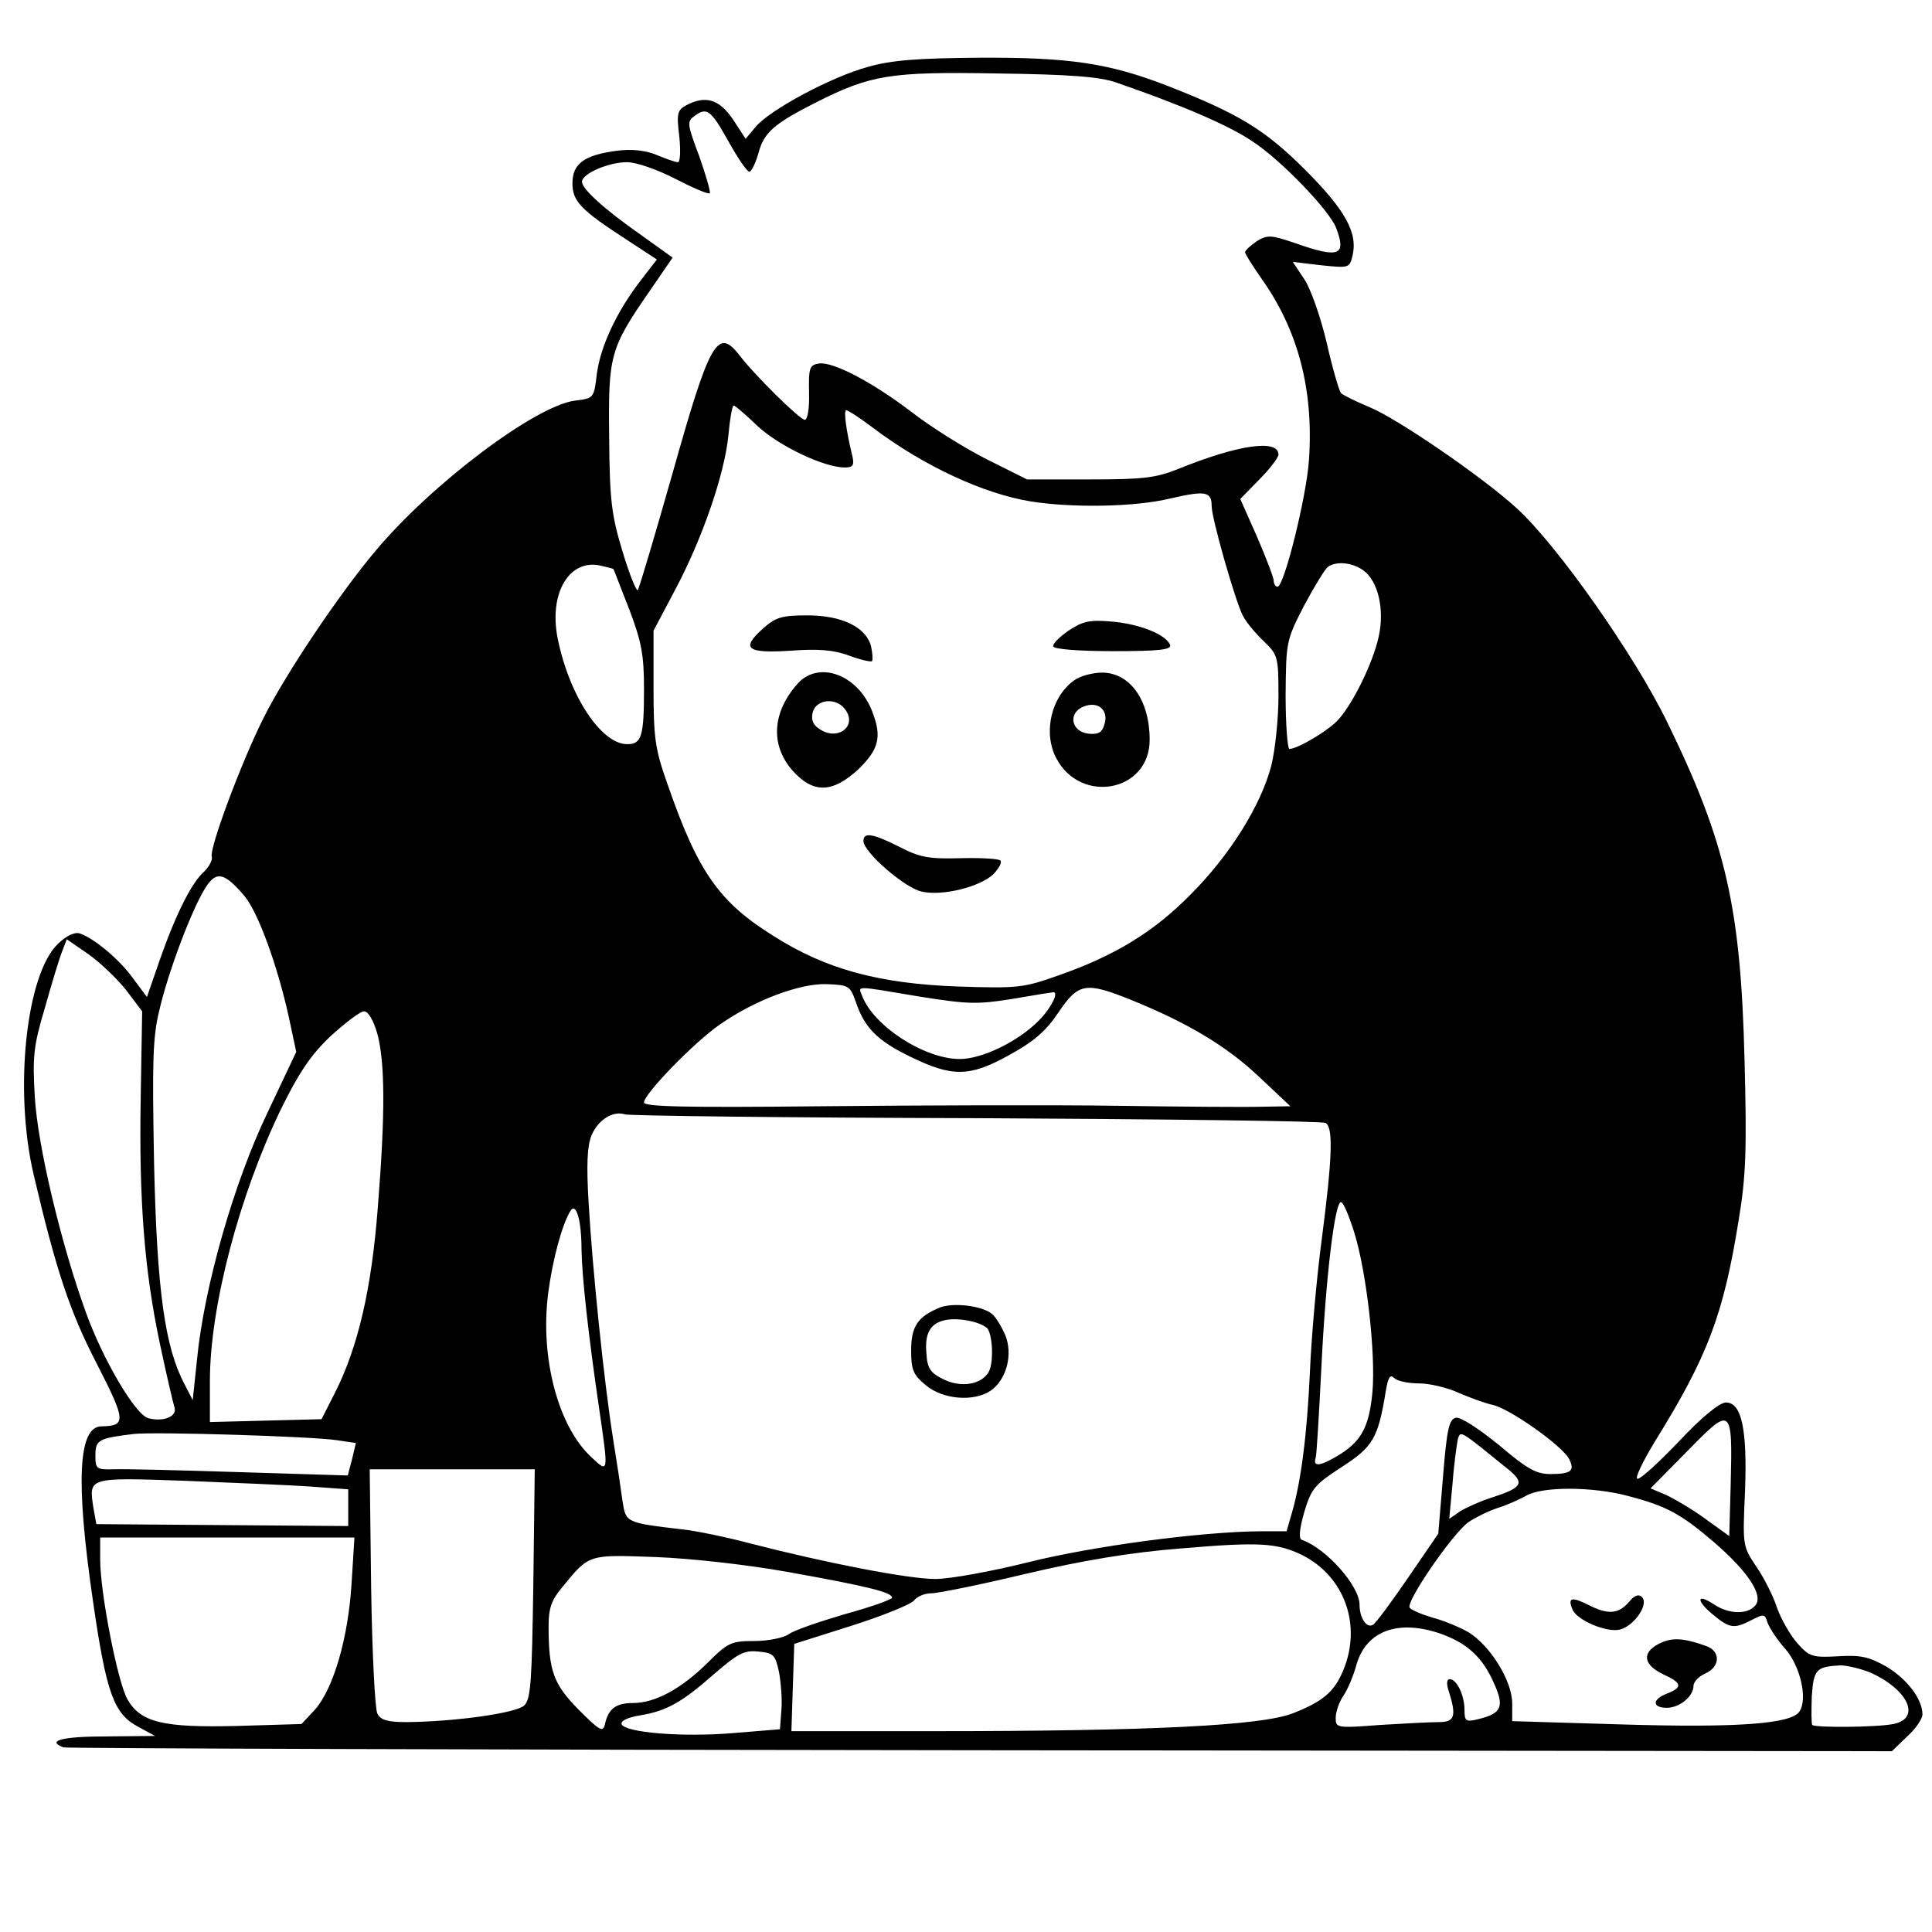 <?xml version="1.0" standalone="no"?>
<!DOCTYPE svg PUBLIC "-//W3C//DTD SVG 20010904//EN"
 "http://www.w3.org/TR/2001/REC-SVG-20010904/DTD/svg10.dtd">
<svg version="1.0" xmlns="http://www.w3.org/2000/svg"
 width="405pt" height="405pt" viewBox="0 0 405 405"
 preserveAspectRatio="xMidYMid meet">
<g transform="translate(0,405) scale(0.1,-0.1)"
fill="#000000" stroke="none">
<path d="M1820 3910 c-77 -21 -206 -90 -236 -126 l-21 -25 -26 40 c-29 43 -58
52 -99 30 -18 -10 -20 -17 -14 -65 3 -30 2 -54 -3 -54 -5 0 -25 7 -44 15 -24
10 -52 13 -84 9 -68 -9 -93 -27 -93 -68 0 -38 17 -56 116 -120 l61 -40 -34
-44 c-51 -66 -85 -140 -92 -197 -6 -50 -6 -50 -47 -55 -83 -12 -298 -173 -417
-315 -75 -89 -188 -257 -234 -349 -47 -93 -115 -276 -109 -292 2 -6 -5 -20
-16 -31 -26 -23 -59 -88 -93 -185 l-27 -78 -29 39 c-28 39 -80 83 -111 94 -11
4 -28 -4 -46 -21 -67 -63 -93 -305 -52 -482 47 -201 76 -289 133 -399 61 -119
62 -130 10 -131 -49 0 -55 -114 -18 -367 28 -194 44 -236 95 -263 l35 -19
-102 -1 c-92 0 -127 -9 -90 -23 7 -2 872 -5 1923 -6 l1910 -2 32 31 c18 16 32
37 32 46 0 32 -32 74 -75 100 -37 21 -55 25 -102 22 -53 -3 -60 -1 -85 27 -15
17 -34 50 -43 75 -8 25 -28 64 -44 87 -28 42 -28 44 -23 156 5 131 -7 187 -40
187 -13 0 -50 -30 -97 -80 -42 -44 -81 -80 -88 -80 -7 0 10 35 36 78 111 179
144 266 176 466 15 90 17 147 12 335 -8 319 -39 455 -162 707 -68 140 -231
372 -316 449 -71 65 -249 187 -307 211 -29 12 -57 26 -61 30 -4 5 -18 53 -30
106 -13 55 -34 114 -47 133 l-24 36 59 -7 c58 -6 60 -6 66 19 12 48 -14 96
-99 181 -85 85 -140 118 -291 177 -122 47 -205 59 -393 58 -127 -1 -183 -5
-232 -19z m520 -33 c139 -48 236 -90 285 -123 60 -39 162 -145 176 -182 22
-58 6 -64 -85 -32 -53 18 -59 18 -82 4 -13 -9 -24 -19 -24 -23 0 -3 15 -27 33
-53 78 -109 111 -234 101 -382 -5 -76 -52 -266 -66 -266 -4 0 -8 6 -8 13 0 6
-16 48 -35 92 l-35 79 40 41 c22 22 40 46 40 52 0 33 -84 21 -210 -30 -47 -19
-74 -22 -186 -22 l-131 0 -84 42 c-46 23 -116 67 -155 97 -85 65 -167 108
-197 104 -20 -3 -22 -9 -21 -60 1 -34 -3 -58 -9 -58 -10 0 -106 94 -139 138
-44 55 -61 24 -137 -246 -38 -134 -71 -245 -74 -249 -3 -3 -18 34 -32 81 -23
76 -27 106 -28 239 -2 173 1 186 87 310 l46 67 -67 48 c-77 54 -123 96 -123
111 0 17 56 41 94 41 20 0 63 -15 102 -35 37 -19 69 -33 72 -30 2 2 -8 37 -22
77 -26 69 -26 73 -10 85 26 19 34 13 72 -55 19 -34 38 -62 43 -62 4 0 13 18
19 39 11 43 33 62 120 106 115 58 155 65 380 61 154 -2 216 -7 250 -19z m-751
-721 c46 -42 139 -86 182 -86 17 0 20 5 16 23 -13 53 -19 97 -13 97 4 0 30
-17 59 -39 104 -78 229 -136 327 -152 87 -14 219 -12 293 6 74 17 87 15 87
-16 0 -26 49 -197 65 -229 7 -14 27 -38 44 -54 30 -29 31 -33 31 -116 0 -47
-7 -113 -15 -145 -22 -84 -87 -188 -170 -271 -77 -78 -159 -128 -277 -169 -73
-26 -85 -27 -210 -23 -165 6 -276 36 -385 105 -116 72 -160 135 -224 320 -26
73 -29 97 -29 202 l0 119 45 85 c57 107 104 243 112 325 3 34 8 62 11 62 3 0
26 -20 51 -44z m-303 -299 c1 -1 15 -39 33 -84 26 -69 31 -96 31 -167 0 -100
-5 -116 -35 -116 -55 0 -122 102 -146 222 -19 95 25 168 91 152 14 -3 25 -6
26 -7z m1571 -2 c32 -22 46 -83 33 -140 -12 -55 -54 -140 -84 -173 -20 -23
-86 -62 -103 -62 -4 0 -8 51 -8 113 1 112 1 114 39 188 22 41 44 77 50 81 18
12 50 9 73 -7z m-2344 -684 c28 -34 68 -143 92 -251 l16 -75 -61 -129 c-69
-144 -132 -362 -147 -516 l-9 -85 -17 33 c-41 77 -58 195 -64 462 -4 213 -3
266 11 322 18 79 67 209 96 256 23 37 40 34 83 -17z m-249 -196 l34 -45 -3
-178 c-4 -221 8 -366 40 -518 14 -66 28 -126 31 -135 5 -19 -24 -30 -55 -22
-27 7 -95 122 -131 222 -51 140 -101 348 -107 451 -5 84 -3 107 21 187 14 50
30 103 36 118 l10 26 45 -31 c24 -17 60 -51 79 -75z m1531 -28 c18 -52 45 -79
113 -112 88 -43 124 -43 207 3 53 29 78 51 104 90 42 62 57 64 152 26 118 -48
199 -96 267 -160 l67 -63 -60 -1 c-33 -1 -170 0 -305 2 -135 2 -413 1 -617 -1
-288 -3 -373 -1 -373 8 0 18 107 128 160 164 73 51 168 86 223 84 47 -2 49 -3
62 -40z m132 14 c101 -16 121 -17 195 -5 46 8 84 14 86 14 12 1 -4 -33 -30
-59 -43 -44 -119 -81 -166 -81 -74 0 -181 69 -205 133 -8 21 -17 21 120 -2z
m-1136 -78 c16 -60 17 -165 1 -364 -13 -170 -41 -292 -90 -389 l-28 -55 -117
-3 -117 -3 0 86 c0 155 61 388 149 570 38 77 62 113 104 153 31 28 62 52 70
52 9 0 20 -19 28 -47z m1255 -177 c397 -2 726 -6 733 -10 16 -10 14 -72 -8
-242 -11 -82 -22 -207 -25 -279 -6 -134 -19 -232 -38 -297 l-11 -38 -56 0
c-124 -1 -350 -31 -486 -65 -76 -19 -164 -35 -194 -35 -57 0 -231 34 -386 74
-49 13 -115 27 -145 30 -118 14 -118 14 -125 59 -3 23 -12 83 -20 132 -19 120
-43 354 -51 492 -5 82 -3 121 6 143 14 33 45 52 70 44 8 -3 339 -7 736 -8z
m793 -240 c26 -84 45 -254 38 -334 -7 -75 -24 -105 -75 -135 -36 -21 -50 -22
-44 -3 2 5 7 91 12 190 9 187 28 346 41 346 5 0 17 -29 28 -64z m-1620 -35 c1
-58 14 -177 37 -334 20 -137 20 -136 -17 -101 -69 64 -107 208 -90 342 9 70
29 145 47 174 12 18 23 -21 23 -81z m1756 -281 c22 0 59 -9 81 -19 23 -10 55
-22 73 -26 36 -8 145 -85 160 -113 13 -25 5 -32 -39 -32 -30 0 -49 11 -108 61
-42 34 -80 59 -90 57 -14 -3 -19 -22 -27 -123 l-10 -120 -63 -92 c-35 -51 -68
-96 -74 -99 -13 -8 -28 14 -28 42 0 40 -71 119 -121 136 -7 2 -5 23 5 58 15
50 22 58 79 95 65 42 76 60 92 159 5 29 9 36 18 27 6 -6 29 -11 52 -11z m653
-212 l-3 -108 -50 36 c-27 20 -65 42 -82 50 l-33 14 78 79 c92 94 94 93 90
-71z m-2922 93 l40 -6 -8 -34 -9 -34 -227 7 c-125 4 -244 7 -264 6 -36 -1 -38
1 -38 29 0 33 7 36 80 45 45 5 373 -5 426 -13z m2458 -63 c33 -28 26 -37 -39
-58 -22 -7 -51 -20 -64 -28 l-23 -16 7 75 c3 41 9 82 11 92 6 19 3 20 108 -65z
m-2046 -238 c-3 -202 -5 -242 -19 -255 -16 -16 -144 -34 -246 -35 -40 0 -55 4
-62 18 -5 10 -11 129 -13 265 l-3 247 173 0 173 0 -3 -240z m-470 204 l82 -6
0 -39 0 -38 -264 2 -264 2 -6 33 c-10 65 -13 65 188 58 100 -4 218 -9 264 -12z
m2765 -20 c80 -21 110 -37 179 -96 72 -62 105 -112 88 -133 -16 -20 -55 -19
-86 1 -37 25 -40 10 -4 -20 36 -30 45 -31 82 -12 25 13 28 13 33 -5 4 -11 20
-36 37 -55 32 -36 48 -106 30 -132 -17 -26 -132 -34 -369 -27 l-233 7 0 37 c0
47 -45 120 -91 149 -19 11 -53 25 -76 31 -23 7 -45 16 -48 21 -8 13 90 155
123 179 15 10 43 24 62 30 19 6 46 18 60 26 34 19 138 19 213 -1z m-2676 -183
c-7 -115 -38 -220 -76 -264 l-29 -31 -133 -4 c-157 -4 -204 7 -232 56 -20 35
-57 222 -57 293 l0 46 266 0 267 0 -6 -96z m1993 59 c89 -45 125 -147 86 -241
-19 -46 -43 -66 -107 -91 -66 -25 -292 -37 -752 -37 l-298 0 3 92 3 91 120 38
c66 21 125 45 131 53 6 8 22 15 36 15 14 0 103 18 199 41 119 28 221 45 324
53 164 14 202 12 255 -14z m-1080 -35 c168 -30 220 -43 220 -54 0 -4 -45 -20
-100 -35 -54 -16 -107 -34 -117 -42 -10 -7 -42 -14 -71 -14 -49 0 -56 -3 -99
-46 -56 -55 -110 -84 -156 -84 -36 0 -52 -12 -59 -45 -4 -17 -11 -13 -55 31
-53 54 -63 81 -63 176 0 36 6 54 28 80 58 71 54 69 197 64 75 -3 191 -16 275
-31z m1371 -130 c55 -20 87 -49 111 -104 22 -49 16 -63 -34 -75 -25 -6 -28 -4
-28 19 0 31 -16 65 -31 65 -6 0 -7 -9 -3 -22 18 -56 14 -68 -20 -68 -18 0 -74
-3 -124 -6 -90 -7 -92 -6 -92 15 0 12 7 33 16 46 9 13 22 44 28 67 21 70 88
94 177 63z m-1388 -80 c4 -22 7 -58 5 -80 l-3 -40 -98 -8 c-107 -9 -228 1
-234 19 -2 7 14 14 38 18 55 9 87 26 155 86 50 43 63 51 93 48 32 -3 36 -6 44
-43z m2285 0 c81 -35 111 -97 51 -109 -35 -7 -163 -8 -170 -2 -2 2 -2 29 -1
60 4 57 9 62 60 65 12 0 39 -6 60 -14z"/>
<path d="M1599 2732 c-47 -42 -33 -52 59 -46 57 4 88 2 121 -10 24 -9 46 -14
49 -12 2 3 1 17 -2 31 -10 40 -61 65 -133 65 -55 0 -67 -4 -94 -28z"/>
<path d="M2240 2728 c-19 -13 -34 -28 -32 -33 1 -6 55 -10 126 -10 96 0 122 3
119 13 -9 22 -64 44 -122 49 -47 4 -61 1 -91 -19z"/>
<path d="M1673 2618 c-54 -60 -59 -129 -12 -183 44 -49 84 -48 139 3 42 41 49
67 29 119 -29 78 -111 109 -156 61z m97 -53 c30 -36 -14 -71 -54 -42 -13 9
-16 20 -12 35 8 26 47 30 66 7z"/>
<path d="M2252 2624 c-48 -34 -66 -109 -38 -163 51 -98 196 -71 196 38 0 83
-41 141 -100 141 -19 0 -46 -7 -58 -16z m63 -93 c-5 -17 -13 -21 -33 -19 -37
4 -44 44 -10 57 30 12 53 -8 43 -38z"/>
<path d="M1810 2287 c0 -23 86 -98 122 -106 44 -10 123 10 151 37 11 12 18 24
14 28 -3 4 -41 6 -84 5 -66 -2 -86 2 -128 24 -56 28 -75 31 -75 12z"/>
<path d="M1970 1309 c-46 -19 -60 -39 -60 -90 0 -40 4 -51 31 -73 36 -30 101
-35 136 -11 33 23 47 76 30 117 -8 18 -20 38 -28 44 -21 17 -81 24 -109 13z
m98 -42 c13 -10 16 -75 4 -94 -16 -26 -58 -32 -93 -15 -29 14 -35 23 -37 55
-4 43 9 64 41 70 27 5 68 -3 85 -16z"/>
<path d="M3414 691 c-22 -25 -44 -26 -85 -5 -34 17 -43 15 -33 -9 8 -23 72
-50 100 -43 30 8 61 53 46 68 -7 7 -16 4 -28 -11z"/>
<path d="M3477 604 c-36 -19 -32 -44 10 -64 39 -18 41 -27 8 -40 -32 -12 -32
-30 -1 -30 27 0 56 24 56 46 0 8 11 20 25 26 31 14 32 46 3 57 -50 18 -74 19
-101 5z"/>
</g>
</svg>

